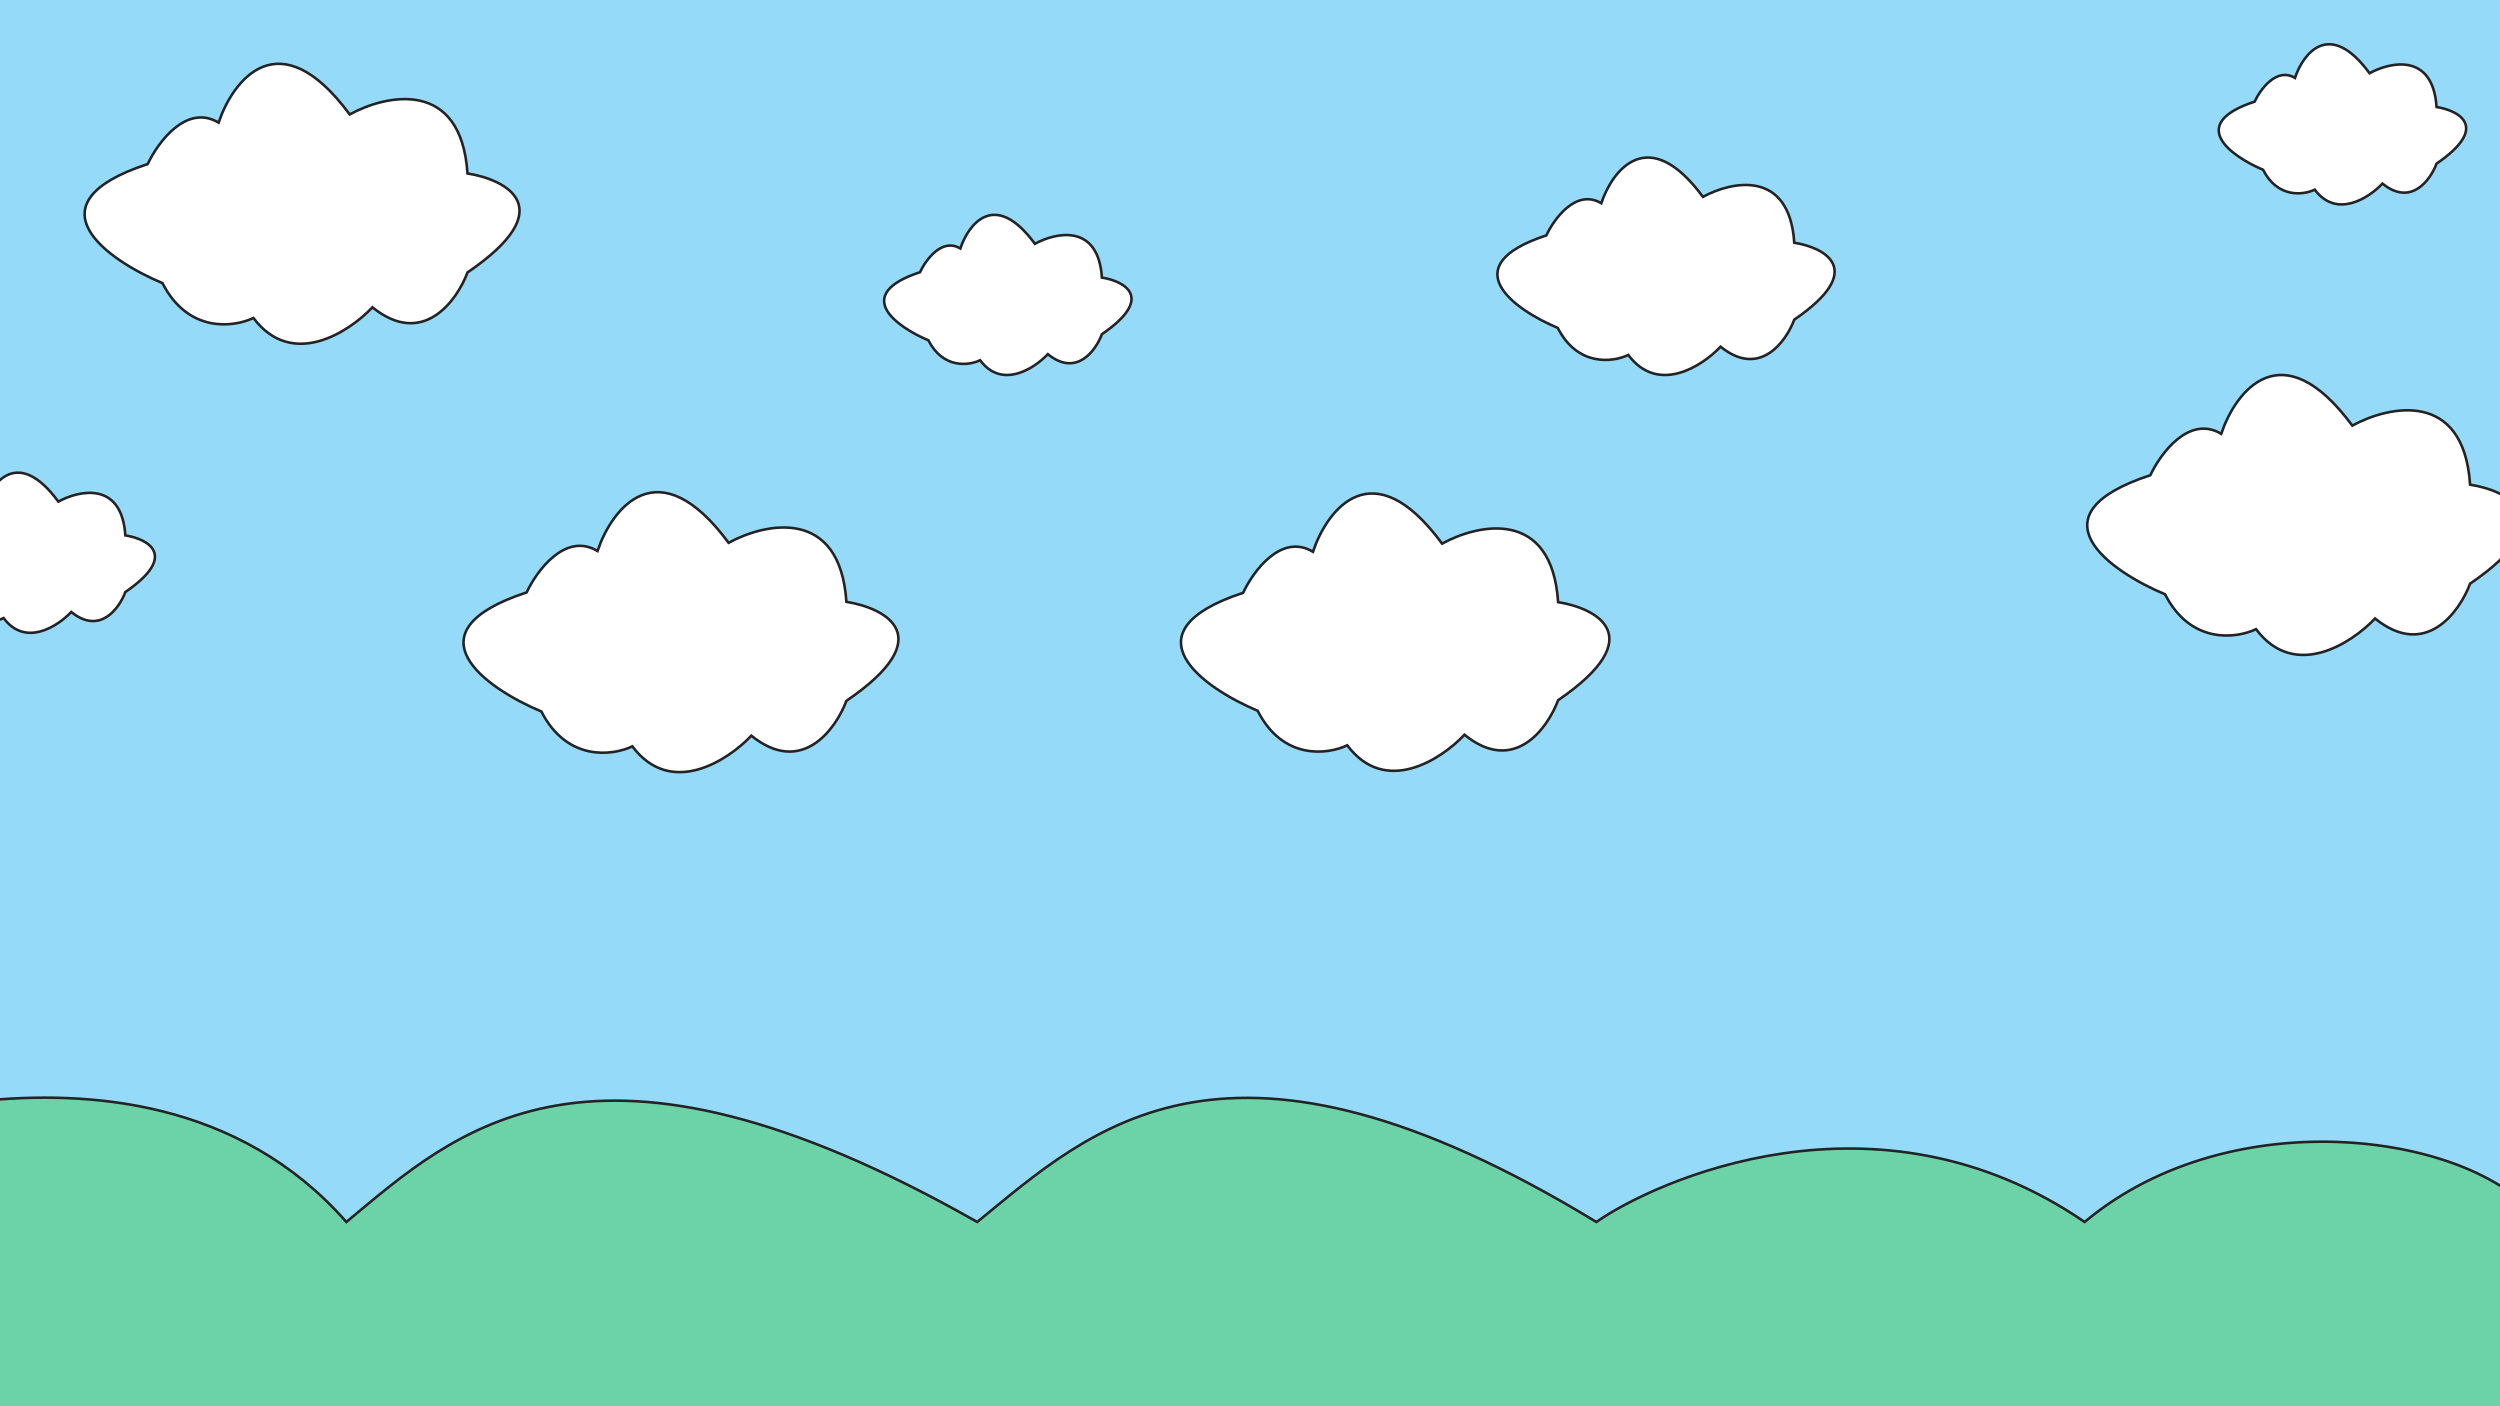 <svg width="1920" height="1080" viewBox="0 0 1920 1080" fill="none" xmlns="http://www.w3.org/2000/svg">
<rect x="0" y="0" width="1920" height="1080" fill="#808080" stroke="none"/>
<g clip-path="url(#clip0_886_16)">
<rect width="1920" height="1080" fill="#96DAFA"/>
<path d="M266 938.471C183.167 844.172 66.422 837.27 -15 845.607V1295H1951V938.471C1903.6 871.298 1715.5 842.5 1601 938.471C1440.5 828.5 1269.58 907.911 1226 938.471C942.384 765.848 838.549 866.545 750.5 938.471C453.457 769.726 350.606 868.16 266 938.471Z" fill="#6CD2A7" stroke="#232323" stroke-width="2"/>
<path d="M167.887 94.17C143.218 79.434 121.318 109.231 113.451 125.972C20.565 156.452 82.3 199.653 124.779 217.443C144.539 256.11 179.582 251.397 194.633 244.208C224.21 283.63 267.895 255.176 286.04 236.021C324.68 267.257 350.807 231.193 359.04 209.257C431.411 159.884 389.195 137.99 359.04 133.214C354.132 60.037 296.686 72.496 268.577 87.872C214.33 14.569 178.847 61.528 167.887 94.17Z" fill="white" stroke="#232323" stroke-width="2"/>
<path d="M458.887 423.17C434.218 408.434 412.318 438.231 404.451 454.972C311.565 485.452 373.3 528.653 415.779 546.443C435.539 585.11 470.582 580.397 485.633 573.208C515.21 612.63 558.895 584.176 577.04 565.021C615.68 596.257 641.807 560.193 650.04 538.257C722.411 488.884 680.195 466.99 650.04 462.214C645.132 389.037 587.686 401.496 559.577 416.872C505.33 343.569 469.847 390.528 458.887 423.17Z" fill="white" stroke="#232323" stroke-width="2"/>
<path d="M1705.89 333.17C1681.22 318.434 1659.32 348.231 1651.45 364.972C1558.56 395.452 1620.3 438.653 1662.78 456.443C1682.54 495.11 1717.58 490.397 1732.63 483.208C1762.21 522.63 1805.89 494.176 1824.04 475.021C1862.68 506.257 1888.81 470.193 1897.04 448.257C1969.41 398.884 1927.19 376.99 1897.04 372.214C1892.13 299.037 1834.69 311.496 1806.58 326.872C1752.33 253.569 1716.85 300.528 1705.89 333.17Z" fill="white" stroke="#232323" stroke-width="2"/>
<path d="M1229.78 156.085C1210.65 144.639 1193.67 167.784 1187.57 180.788C1115.54 204.463 1163.42 238.019 1196.36 251.837C1211.68 281.872 1238.85 278.211 1250.52 272.627C1273.46 303.248 1307.33 281.146 1321.41 266.268C1351.37 290.53 1371.63 262.517 1378.01 245.478C1434.13 207.129 1401.4 190.122 1378.01 186.413C1374.21 129.573 1329.66 139.25 1307.86 151.194C1265.8 94.256 1238.28 130.731 1229.78 156.085Z" fill="white" stroke="#232323" stroke-width="2"/>
<path d="M1008.35 423.75C984.047 409.151 962.475 438.671 954.726 455.256C863.23 485.453 924.041 528.252 965.884 545.877C985.349 584.183 1019.87 579.515 1034.69 572.392C1063.83 611.448 1106.86 583.258 1124.73 564.281C1162.79 595.226 1188.53 559.498 1196.64 537.766C1267.93 488.853 1226.34 467.162 1196.64 462.431C1191.8 389.935 1135.22 402.277 1107.53 417.511C1054.09 344.89 1019.14 391.411 1008.35 423.75Z" fill="white" stroke="#232323" stroke-width="2"/>
<path d="M737.528 190.841C723.495 182.411 711.037 199.458 706.562 209.035C653.723 226.473 688.842 251.188 713.006 261.365C724.247 283.486 744.181 280.79 752.743 276.677C769.569 299.23 794.419 282.952 804.741 271.993C826.722 289.863 841.585 269.231 846.268 256.682C887.437 228.436 863.422 215.911 846.268 213.178C843.476 171.314 810.797 178.442 794.807 187.238C763.948 145.302 743.763 172.167 737.528 190.841Z" fill="white" stroke="#232323" stroke-width="2"/>
<path d="M1762.53 59.841C1748.5 51.411 1736.04 68.458 1731.56 78.035C1678.72 95.473 1713.84 120.188 1738.01 130.365C1749.25 152.486 1769.18 149.79 1777.74 145.677C1794.57 168.23 1819.42 151.952 1829.74 140.993C1851.72 158.863 1866.58 138.231 1871.27 125.682C1912.44 97.436 1888.42 84.91 1871.27 82.178C1868.48 40.314 1835.8 47.442 1819.81 56.239C1788.95 14.302 1768.76 41.167 1762.53 59.841Z" fill="white" stroke="#232323" stroke-width="2"/>
<path d="M-12.472 388.841C-26.505 380.411 -38.963 397.458 -43.438 407.035C-96.277 424.473 -61.158 449.188 -36.994 459.365C-25.753 481.486 -5.819 478.79 2.743 474.677C19.569 497.23 44.419 480.952 54.741 469.993C76.722 487.863 91.585 467.231 96.268 454.682C137.437 426.436 113.422 413.911 96.268 411.178C93.476 369.314 60.797 376.442 44.807 385.238C13.948 343.302 -6.237 370.167 -12.472 388.841Z" fill="white" stroke="#232323" stroke-width="2"/>
</g>
<defs>
<clipPath id="clip0_886_16">
<rect width="1920" height="1080" fill="white"/>
</clipPath>
</defs>
</svg>
